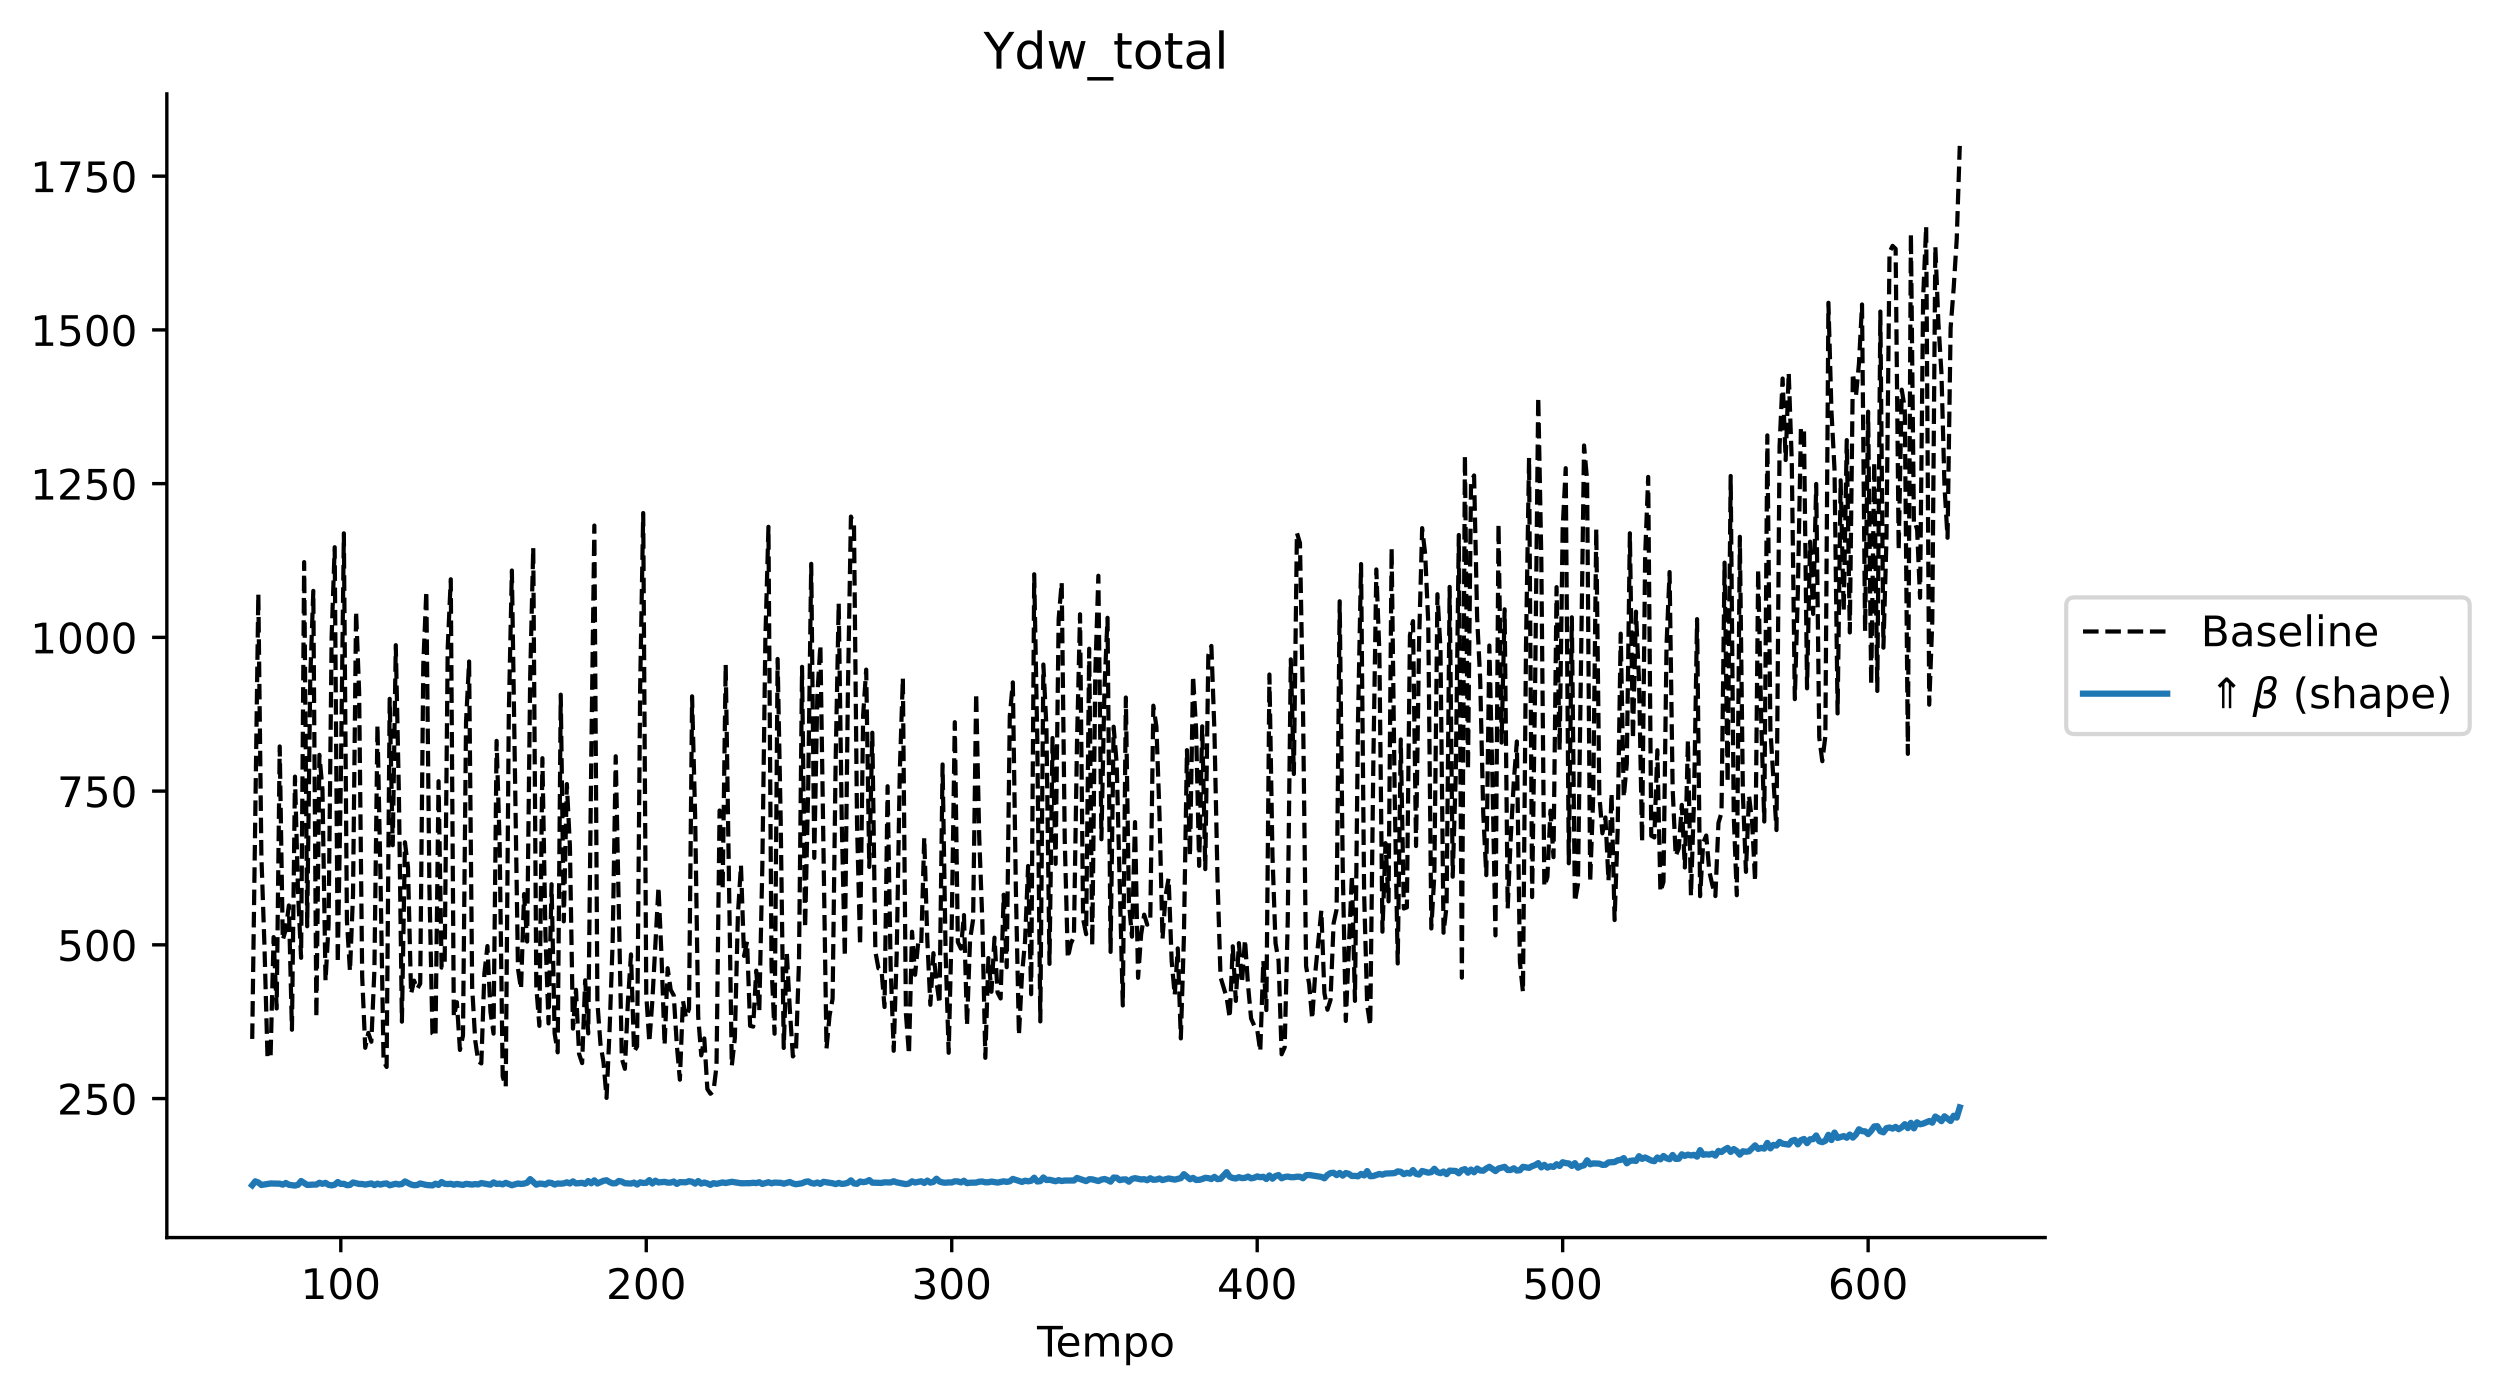 <?xml version="1.0" encoding="utf-8" standalone="no"?>
<!DOCTYPE svg PUBLIC "-//W3C//DTD SVG 1.1//EN"
  "http://www.w3.org/Graphics/SVG/1.1/DTD/svg11.dtd">
<!-- Created with matplotlib (https://matplotlib.org/) -->
<svg height="331.674pt" version="1.1" viewBox="0 0 594.15 331.674" width="594.15pt" xmlns="http://www.w3.org/2000/svg" xmlns:xlink="http://www.w3.org/1999/xlink">
 <defs>
  <style type="text/css">
*{stroke-linecap:butt;stroke-linejoin:round;}
  </style>
 </defs>
 <g id="figure_1">
  <g id="patch_1">
   <path d="M 0 331.674 
L 594.15 331.674 
L 594.15 0 
L 0 0 
z
" style="fill:#ffffff;"/>
  </g>
  <g id="axes_1">
   <g id="patch_2">
    <path d="M 39.65 294.118 
L 486.05 294.118 
L 486.05 22.318 
L 39.65 22.318 
z
" style="fill:#ffffff;"/>
   </g>
   <g id="line2d_1">
    <path clip-path="url(#pfbe0b5748f)" d="M 59.941 281.682 
L 60.667 280.763 
L 61.393 281.039 
L 62.119 281.614 
L 64.297 281.27 
L 66.475 281.311 
L 67.201 281.538 
L 67.927 281.156 
L 68.653 281.568 
L 70.105 281.764 
L 70.83 281.569 
L 71.556 280.688 
L 73.008 281.608 
L 74.46 281.532 
L 75.186 281.53 
L 75.912 281.098 
L 76.638 281.346 
L 77.364 281.128 
L 78.09 281.584 
L 78.816 281.717 
L 79.542 281.558 
L 80.268 280.927 
L 80.994 281.379 
L 81.72 281.339 
L 82.446 281.67 
L 83.172 281.607 
L 83.898 281.027 
L 85.35 281.38 
L 86.076 281.381 
L 86.802 281.533 
L 88.254 281.257 
L 88.98 281.647 
L 89.706 281.304 
L 90.432 281.526 
L 91.158 281.33 
L 91.884 281.254 
L 92.61 281.686 
L 94.062 281.33 
L 94.788 281.505 
L 95.514 281.391 
L 96.239 280.787 
L 97.691 281.512 
L 98.417 281.675 
L 99.143 281.624 
L 99.869 281.262 
L 101.321 281.615 
L 102.773 281.723 
L 103.499 281.326 
L 104.225 281.594 
L 104.951 280.925 
L 105.677 281.343 
L 106.403 281.411 
L 107.129 281.328 
L 107.855 281.561 
L 108.581 281.37 
L 110.033 281.608 
L 110.759 281.352 
L 112.211 281.525 
L 112.937 281.411 
L 113.663 281.481 
L 114.389 281.168 
L 116.567 281.554 
L 117.293 281.012 
L 118.019 281.376 
L 118.745 281.295 
L 119.471 281.472 
L 120.197 281.117 
L 121.649 281.676 
L 123.1 281.268 
L 123.826 281.378 
L 124.552 281.296 
L 125.278 281.076 
L 126.004 280.239 
L 127.456 281.548 
L 128.182 281.294 
L 128.908 281.331 
L 129.634 281.503 
L 130.36 281.053 
L 131.086 281.146 
L 131.812 281.517 
L 132.538 281.258 
L 133.264 281.315 
L 133.99 281.236 
L 134.716 280.993 
L 135.442 281.261 
L 136.168 280.769 
L 136.894 281.251 
L 138.346 281.113 
L 139.072 281.351 
L 139.798 280.69 
L 140.524 281.214 
L 141.25 280.528 
L 141.976 281.262 
L 143.428 280.628 
L 144.154 280.502 
L 144.88 280.942 
L 145.606 281.243 
L 146.332 281.202 
L 147.058 280.675 
L 147.783 280.823 
L 148.509 281.206 
L 149.961 281.285 
L 150.687 281.063 
L 151.413 281.515 
L 152.139 280.995 
L 152.865 281.134 
L 153.591 281.11 
L 154.317 280.476 
L 155.043 281.267 
L 155.769 280.612 
L 156.495 281.02 
L 157.947 280.878 
L 158.673 281.07 
L 159.399 281.054 
L 160.125 280.806 
L 160.851 281.363 
L 161.577 280.951 
L 163.029 280.987 
L 163.755 280.718 
L 164.481 280.866 
L 165.207 281.288 
L 165.933 280.692 
L 166.659 281.287 
L 167.385 281.042 
L 168.111 281.258 
L 168.837 281.592 
L 169.563 281.183 
L 170.289 281.353 
L 171.741 281.018 
L 172.467 281.154 
L 173.918 280.867 
L 176.096 281.212 
L 178.274 281.185 
L 179 281.1 
L 179.726 281.169 
L 180.452 280.97 
L 181.178 281.372 
L 182.63 280.969 
L 183.356 281.225 
L 184.082 281.052 
L 185.534 281.109 
L 186.26 281.312 
L 187.712 280.918 
L 188.438 281.254 
L 189.164 281.444 
L 190.616 281.212 
L 191.342 280.898 
L 192.068 280.764 
L 192.794 281.16 
L 193.52 281.295 
L 194.246 281.041 
L 194.972 281.362 
L 195.698 280.872 
L 197.876 281.209 
L 198.602 281.409 
L 199.327 281.13 
L 200.053 281.37 
L 200.779 281.297 
L 201.505 281.094 
L 202.231 280.532 
L 202.957 281.257 
L 203.683 281.349 
L 204.409 280.793 
L 205.135 280.945 
L 205.861 280.835 
L 206.587 280.462 
L 207.313 281.068 
L 209.491 281.134 
L 210.217 280.989 
L 211.669 281.03 
L 212.395 280.737 
L 213.121 281.009 
L 215.299 281.42 
L 216.025 281.27 
L 216.751 280.761 
L 217.477 281.038 
L 218.929 280.74 
L 219.655 281.142 
L 220.381 280.588 
L 221.107 281.063 
L 221.833 280.884 
L 222.559 280.145 
L 223.285 280.803 
L 224.011 281.019 
L 224.736 281.094 
L 225.462 281.003 
L 226.188 281.031 
L 226.914 280.748 
L 227.64 280.782 
L 228.366 281.016 
L 229.092 280.623 
L 229.818 281.184 
L 230.544 281.078 
L 231.996 281.057 
L 232.722 280.84 
L 233.448 280.798 
L 234.174 280.989 
L 234.9 280.978 
L 235.626 280.81 
L 237.078 281.052 
L 238.53 280.751 
L 239.256 280.883 
L 239.982 280.755 
L 240.708 280.188 
L 242.886 280.897 
L 243.612 280.607 
L 244.338 280.755 
L 245.064 280.619 
L 245.79 279.904 
L 246.516 280.793 
L 247.242 280.704 
L 247.968 279.847 
L 248.694 280.443 
L 249.42 280.386 
L 250.871 280.73 
L 251.597 280.478 
L 252.323 280.681 
L 253.049 280.566 
L 255.227 280.561 
L 255.953 279.957 
L 258.131 280.699 
L 258.857 280.255 
L 259.583 280.283 
L 261.035 280.682 
L 261.761 280.351 
L 262.487 280.198 
L 263.213 280.441 
L 263.939 280.83 
L 264.665 279.862 
L 265.391 279.904 
L 266.117 280.469 
L 266.843 280.317 
L 267.569 280.29 
L 268.295 280.84 
L 269.021 280.179 
L 269.747 280.004 
L 271.199 280.309 
L 271.925 280.242 
L 272.651 280.483 
L 273.377 280.028 
L 274.103 280.39 
L 274.829 280.336 
L 275.555 280.094 
L 276.28 280.452 
L 277.732 280.067 
L 279.184 280.351 
L 280.636 279.994 
L 281.362 279.056 
L 282.814 280.255 
L 283.54 279.94 
L 284.266 280.431 
L 284.992 280.394 
L 285.718 280.217 
L 286.444 279.914 
L 287.17 279.994 
L 287.896 280.201 
L 288.622 279.7 
L 289.348 280.234 
L 290.074 280.142 
L 291.526 278.582 
L 292.252 279.67 
L 292.978 279.963 
L 293.704 280.079 
L 294.43 279.775 
L 295.156 279.988 
L 295.882 279.934 
L 296.608 279.633 
L 297.334 280.04 
L 298.06 279.907 
L 298.786 279.588 
L 299.512 279.773 
L 300.238 279.685 
L 300.964 280.191 
L 301.689 279.358 
L 302.415 280.124 
L 303.141 279.492 
L 303.867 279.272 
L 304.593 280.022 
L 305.319 279.714 
L 306.045 279.619 
L 306.771 279.773 
L 307.497 279.775 
L 308.223 279.65 
L 308.949 279.663 
L 309.675 280.016 
L 310.401 279.309 
L 311.127 279.25 
L 314.031 279.699 
L 314.757 280.033 
L 315.483 279.241 
L 316.209 278.789 
L 316.935 278.725 
L 317.661 279.268 
L 318.387 278.756 
L 319.113 279.396 
L 319.839 278.787 
L 320.565 278.977 
L 321.291 279.487 
L 322.017 279.459 
L 322.743 279.565 
L 323.469 279.003 
L 324.195 279.348 
L 324.921 278.333 
L 325.647 279.535 
L 326.373 279.494 
L 327.824 279.002 
L 328.55 279.172 
L 329.276 278.905 
L 330.728 278.847 
L 331.454 278.801 
L 332.18 278.391 
L 332.906 278.492 
L 333.632 279.045 
L 334.358 278.74 
L 335.084 278.925 
L 335.81 278.093 
L 336.536 278.971 
L 337.262 279.143 
L 337.988 278.293 
L 339.44 278.698 
L 340.166 278.564 
L 340.892 277.781 
L 341.618 278.577 
L 342.344 278.813 
L 343.07 278.43 
L 343.796 279.044 
L 344.522 278.211 
L 345.974 278.304 
L 346.7 278.84 
L 347.426 278.075 
L 348.152 277.858 
L 348.878 278.695 
L 349.604 277.963 
L 350.33 278.597 
L 351.056 277.719 
L 351.782 278.177 
L 352.508 278.228 
L 353.233 277.697 
L 353.959 277.308 
L 355.411 278.312 
L 356.137 277.699 
L 357.589 277.316 
L 358.315 278.05 
L 359.041 278.053 
L 359.767 277.663 
L 360.493 278.191 
L 361.219 278.107 
L 361.945 277.31 
L 363.397 277.557 
L 364.123 277.15 
L 364.849 276.898 
L 365.575 276.437 
L 366.301 277.435 
L 367.027 276.841 
L 367.753 277.488 
L 368.479 277.178 
L 369.205 277.323 
L 369.931 276.702 
L 370.657 277.095 
L 371.383 276.225 
L 372.109 276.426 
L 372.835 276.503 
L 373.561 277.09 
L 374.287 276.44 
L 375.013 277.511 
L 375.739 277.139 
L 376.465 276.936 
L 377.191 275.769 
L 377.917 276.702 
L 378.642 276.498 
L 380.094 276.551 
L 380.82 276.843 
L 381.546 276.811 
L 382.272 276.255 
L 383.724 276.174 
L 384.45 275.764 
L 385.176 275.666 
L 385.902 275.242 
L 386.628 276.464 
L 387.354 275.91 
L 388.08 275.795 
L 388.806 275.915 
L 389.532 274.793 
L 390.258 275.415 
L 390.984 275.089 
L 392.436 275.804 
L 393.162 275.964 
L 393.888 275.092 
L 394.614 275.521 
L 395.34 274.741 
L 396.066 275.274 
L 396.792 275.503 
L 397.518 274.499 
L 398.244 275.421 
L 398.97 275.386 
L 399.696 274.34 
L 400.422 274.699 
L 401.148 274.415 
L 401.874 274.607 
L 402.6 274.464 
L 403.326 274.877 
L 404.051 273.351 
L 404.777 274.445 
L 405.503 274.332 
L 406.229 274.408 
L 406.955 274.179 
L 407.681 274.642 
L 408.407 273.535 
L 409.133 273.78 
L 409.859 273.221 
L 410.585 272.823 
L 411.311 273.762 
L 412.037 273.084 
L 412.763 273.566 
L 413.489 274.405 
L 414.215 273.613 
L 414.941 273.725 
L 415.667 273.624 
L 417.119 272.217 
L 417.845 273.055 
L 418.571 272.816 
L 419.297 272.972 
L 420.023 271.63 
L 420.749 272.913 
L 421.475 272.095 
L 422.201 272.247 
L 422.927 271.387 
L 423.653 271.81 
L 425.105 272.028 
L 425.831 271.137 
L 426.557 270.916 
L 427.283 271.965 
L 428.009 270.97 
L 428.735 270.694 
L 429.461 271.674 
L 430.186 270.761 
L 430.912 270.729 
L 431.638 269.863 
L 432.364 271.221 
L 433.09 271.443 
L 433.816 271.108 
L 434.542 269.712 
L 435.268 270.933 
L 435.994 269.173 
L 436.72 270.443 
L 438.172 270.007 
L 438.898 270.39 
L 439.624 269.646 
L 440.35 270.363 
L 441.076 269.627 
L 441.802 268.393 
L 442.528 268.827 
L 443.254 268.877 
L 443.98 269.519 
L 444.706 268.739 
L 445.432 267.71 
L 446.158 267.648 
L 446.884 268.845 
L 447.61 269.108 
L 448.336 268.119 
L 449.062 267.964 
L 449.788 268.22 
L 450.514 267.824 
L 451.24 268.361 
L 451.966 267.907 
L 452.692 267.182 
L 453.418 268.102 
L 454.144 266.865 
L 454.87 268.163 
L 455.595 266.735 
L 456.321 267.189 
L 457.047 267.042 
L 458.499 266.419 
L 459.225 266.809 
L 459.951 265.368 
L 460.677 265.803 
L 461.403 266.451 
L 462.129 265.308 
L 463.581 266.408 
L 464.307 265.173 
L 465.033 265.596 
L 465.759 263.19 
L 465.759 263.19 
" style="fill:none;stroke:#1f77b4;stroke-linecap:square;stroke-width:1.5;"/>
   </g>
   <g id="line2d_2">
    <path clip-path="url(#pfbe0b5748f)" d="M 59.941 246.914 
L 61.393 141.126 
L 62.119 203.443 
L 62.845 224.655 
L 63.571 251.141 
L 64.297 251.46 
L 65.023 222.716 
L 65.749 239.665 
L 66.475 177.405 
L 67.201 223.409 
L 67.927 220.902 
L 68.653 215.195 
L 69.379 244.727 
L 70.105 184.572 
L 70.83 212.078 
L 71.556 227.633 
L 72.282 133.596 
L 73.008 220.131 
L 73.734 161.242 
L 74.46 140.436 
L 75.186 241.837 
L 75.912 179.404 
L 76.638 187.652 
L 77.364 233.143 
L 78.09 219.771 
L 78.816 151.346 
L 79.542 130.058 
L 80.268 228.911 
L 80.994 185.687 
L 81.72 126.753 
L 82.446 218.763 
L 83.172 230.83 
L 83.898 212.668 
L 84.624 145.316 
L 85.35 164.343 
L 86.076 232.101 
L 86.802 249.01 
L 87.528 245.496 
L 88.254 247.575 
L 88.98 230.523 
L 89.706 172.264 
L 90.432 208.96 
L 91.158 252.215 
L 91.884 253.57 
L 92.61 166.091 
L 93.336 200.868 
L 94.062 153.337 
L 94.788 187.896 
L 95.514 242.808 
L 96.239 200.178 
L 96.965 206.166 
L 97.691 236.211 
L 98.417 233.064 
L 99.143 235.074 
L 99.869 233.759 
L 100.595 158.072 
L 101.321 140.462 
L 102.047 210.51 
L 102.773 245.633 
L 103.499 246.323 
L 104.225 185.671 
L 104.951 229.958 
L 105.677 229.432 
L 106.403 153.945 
L 107.129 137.675 
L 107.855 241.637 
L 108.581 238.192 
L 109.307 249.527 
L 110.033 246.114 
L 110.759 171.549 
L 111.485 157.209 
L 112.211 234.607 
L 112.937 247.236 
L 113.663 252.25 
L 114.389 252.73 
L 115.115 231.396 
L 115.841 224.839 
L 116.567 240.496 
L 117.293 245.644 
L 118.019 176.081 
L 118.745 200.64 
L 119.471 255.853 
L 120.197 258.249 
L 120.923 169.563 
L 121.649 135.594 
L 123.1 230.232 
L 123.826 235.051 
L 124.552 212.491 
L 125.278 223.764 
L 126.004 160.76 
L 126.73 130.121 
L 127.456 234.48 
L 128.182 243.799 
L 128.908 180.196 
L 129.634 222.374 
L 130.36 243.224 
L 131.086 210.147 
L 131.812 245.572 
L 132.538 250.097 
L 133.264 165.095 
L 133.99 218.962 
L 134.716 186.341 
L 135.442 201.093 
L 136.168 244.454 
L 136.894 235.254 
L 137.62 250.444 
L 138.346 252.647 
L 139.072 232.988 
L 139.798 245.609 
L 140.524 179.763 
L 141.25 124.909 
L 141.976 238.158 
L 142.702 248.099 
L 143.428 252.454 
L 144.154 260.923 
L 144.88 244.632 
L 145.606 223.796 
L 146.332 179.74 
L 147.783 251.594 
L 148.509 254.015 
L 149.235 237.978 
L 149.961 226.824 
L 150.687 249.933 
L 151.413 248.691 
L 152.139 163.36 
L 152.865 121.934 
L 153.591 236.376 
L 154.317 247.729 
L 155.043 237.748 
L 156.495 210.781 
L 157.221 227.43 
L 157.947 248.396 
L 158.673 230.105 
L 159.399 235.232 
L 160.125 236.569 
L 160.851 248.328 
L 161.577 256.596 
L 162.303 237.824 
L 163.029 241.868 
L 163.755 239.739 
L 164.481 165.496 
L 165.207 193.919 
L 165.933 241.596 
L 166.659 250.818 
L 167.385 246.806 
L 168.111 258.825 
L 168.837 259.937 
L 169.563 259.364 
L 170.289 253.343 
L 171.015 192.636 
L 171.741 211.399 
L 172.467 157.955 
L 173.918 253.301 
L 174.644 246.746 
L 175.37 217.396 
L 176.096 205.645 
L 176.822 227.174 
L 177.548 223.796 
L 178.274 243.806 
L 179 243.983 
L 179.726 230.688 
L 180.452 240.317 
L 181.178 205.675 
L 181.904 151.519 
L 182.63 125.209 
L 183.356 229.509 
L 184.082 245.666 
L 184.808 156.613 
L 185.534 194.645 
L 186.26 249.046 
L 186.986 226.365 
L 187.712 239.96 
L 188.438 251.064 
L 189.164 250.008 
L 189.89 228.444 
L 190.616 158.487 
L 191.342 220.57 
L 192.068 187.507 
L 192.794 134.007 
L 193.52 203.871 
L 194.246 165.274 
L 194.972 153.302 
L 196.424 249.208 
L 197.15 241.39 
L 197.876 237.388 
L 198.602 180.672 
L 199.327 143.374 
L 200.053 195.421 
L 200.779 227.4 
L 201.505 164.547 
L 202.231 122.778 
L 202.957 124.624 
L 203.683 195.841 
L 204.409 224.703 
L 205.135 169.94 
L 205.861 159.146 
L 206.587 206.031 
L 207.313 174.141 
L 208.039 226.139 
L 208.765 230.127 
L 209.491 230.462 
L 210.217 239.32 
L 210.943 186.861 
L 211.669 229.682 
L 212.395 249.723 
L 213.121 226.339 
L 213.847 183.316 
L 214.573 161.128 
L 215.299 240.855 
L 216.025 250.593 
L 216.751 221.444 
L 217.477 231.659 
L 218.203 224.208 
L 218.929 224.773 
L 219.655 199.046 
L 220.381 223.285 
L 221.107 238.796 
L 221.833 226.533 
L 222.559 233.223 
L 223.285 238.521 
L 224.011 181.681 
L 224.736 226.649 
L 225.462 250.2 
L 226.188 219.79 
L 226.914 171.643 
L 227.64 223.882 
L 228.366 225.436 
L 229.092 217.484 
L 229.818 243.652 
L 230.544 223.323 
L 231.27 218.513 
L 231.996 164.697 
L 232.722 199.009 
L 233.448 218.506 
L 234.174 251.398 
L 234.9 227.69 
L 235.626 235.7 
L 236.352 222.857 
L 237.078 235.884 
L 237.804 237.295 
L 238.53 212.649 
L 239.256 229.859 
L 239.982 170.196 
L 240.708 162.185 
L 241.434 211.564 
L 242.16 246.055 
L 242.886 231.655 
L 243.612 223.684 
L 244.338 205.812 
L 245.064 236.275 
L 245.79 136.483 
L 246.516 175.551 
L 247.242 242.748 
L 247.968 157.934 
L 248.694 172.742 
L 249.42 229.07 
L 250.145 175.406 
L 250.871 205.298 
L 251.597 147.138 
L 252.323 138.4 
L 253.049 199.723 
L 253.775 227.71 
L 254.501 224.264 
L 255.227 222.613 
L 255.953 176.721 
L 256.679 145.99 
L 257.405 218.357 
L 258.131 222.012 
L 258.857 154.175 
L 259.583 224.749 
L 260.309 159.882 
L 261.035 136.838 
L 261.761 199.451 
L 262.487 163.696 
L 263.213 146.834 
L 263.939 226.222 
L 264.665 172.717 
L 265.391 181.458 
L 266.843 238.951 
L 267.569 165.775 
L 268.295 214.388 
L 269.021 222.607 
L 269.747 195.384 
L 270.473 232.39 
L 271.199 222.12 
L 271.925 217.378 
L 272.651 219.758 
L 273.377 218.401 
L 274.103 167.718 
L 274.829 172.678 
L 275.555 193.198 
L 276.28 223.16 
L 277.006 212.923 
L 277.732 208.742 
L 278.458 228.421 
L 279.184 236.516 
L 279.91 225.396 
L 280.636 246.784 
L 281.362 222.856 
L 282.088 178.282 
L 282.814 203.453 
L 283.54 160.626 
L 284.266 173.39 
L 284.992 205.784 
L 285.718 172.626 
L 286.444 206.554 
L 287.17 155.758 
L 287.896 153.518 
L 288.622 173.784 
L 289.348 208.691 
L 290.074 232.268 
L 291.526 237.057 
L 292.252 241.899 
L 292.978 224.899 
L 293.704 237.872 
L 294.43 224.147 
L 295.156 233.626 
L 295.882 223.317 
L 296.608 234.178 
L 297.334 242.06 
L 298.06 243.699 
L 298.786 244.677 
L 299.512 249.87 
L 300.238 228.334 
L 300.964 240.052 
L 301.689 160.304 
L 302.415 203.323 
L 303.141 224.156 
L 303.867 228.396 
L 304.593 250.55 
L 305.319 248.88 
L 306.045 218.789 
L 306.771 156.71 
L 307.497 183.937 
L 308.223 126.642 
L 308.949 129.065 
L 309.675 168.46 
L 310.401 229.633 
L 311.127 233.855 
L 311.853 242.193 
L 312.579 231.314 
L 314.031 216.418 
L 314.757 235.986 
L 315.483 239.964 
L 316.209 237.659 
L 316.935 219.485 
L 317.661 216.12 
L 318.387 142.903 
L 319.113 206.221 
L 319.839 242.631 
L 321.291 207.987 
L 322.017 237.863 
L 322.743 171.228 
L 323.469 134.056 
L 324.195 212.271 
L 324.921 238.844 
L 325.647 243.733 
L 326.373 182.206 
L 327.098 135.337 
L 327.824 155.177 
L 328.55 221.42 
L 329.276 200.39 
L 330.002 214.216 
L 330.728 130.211 
L 331.454 188.441 
L 332.18 228.975 
L 332.906 175.748 
L 333.632 215.912 
L 334.358 215.647 
L 335.084 150.967 
L 335.81 147.621 
L 336.536 201.066 
L 337.262 152.286 
L 337.988 125.52 
L 338.714 131.731 
L 339.44 147.95 
L 340.166 220.658 
L 340.892 207.76 
L 341.618 141.226 
L 342.344 154.169 
L 343.07 221.666 
L 343.796 215.317 
L 344.522 139.488 
L 345.248 208.357 
L 345.974 184.145 
L 346.7 127.147 
L 347.426 232.342 
L 348.152 108.201 
L 348.878 182.953 
L 349.604 114.551 
L 350.33 113.005 
L 351.056 146.849 
L 351.782 161.477 
L 352.508 193.307 
L 353.233 207.977 
L 353.959 153.419 
L 354.685 184.741 
L 355.411 222.296 
L 356.137 124.496 
L 356.863 176.478 
L 357.589 144.814 
L 358.315 215.923 
L 359.041 199.137 
L 359.767 185.793 
L 360.493 176.225 
L 361.219 228.684 
L 361.945 235.794 
L 362.671 153.139 
L 363.397 108.806 
L 364.123 213.202 
L 364.849 161.82 
L 365.575 94.33 
L 366.301 132.24 
L 367.027 210.692 
L 367.753 208.423 
L 368.479 192.661 
L 369.205 203.706 
L 369.931 139.545 
L 370.657 178.225 
L 371.383 125.566 
L 372.109 111.27 
L 372.835 205.159 
L 373.561 146.717 
L 374.287 214.346 
L 375.013 210.152 
L 376.465 105.883 
L 377.191 114.19 
L 377.917 209.571 
L 378.642 189.405 
L 379.368 125.645 
L 380.094 188.863 
L 380.82 198.045 
L 381.546 194.282 
L 382.272 209.343 
L 382.998 188.481 
L 383.724 218.653 
L 384.45 197.354 
L 385.176 150.594 
L 385.902 189.505 
L 386.628 181.469 
L 387.354 126.739 
L 388.08 175.63 
L 388.806 145.367 
L 389.532 161.912 
L 390.258 200.136 
L 390.984 131.99 
L 391.71 113.345 
L 392.436 198.612 
L 393.162 199.021 
L 393.888 178.304 
L 394.614 211.975 
L 395.34 209.571 
L 396.066 153.366 
L 396.792 135.957 
L 397.518 187.404 
L 398.244 203.436 
L 398.97 201.635 
L 399.696 191.292 
L 400.422 206.164 
L 401.148 175.941 
L 401.874 212.875 
L 402.6 190.134 
L 403.326 147.144 
L 404.051 212.979 
L 404.777 200.313 
L 405.503 198.576 
L 406.229 207.085 
L 406.955 210.319 
L 407.681 212.949 
L 408.407 195.589 
L 409.133 193.116 
L 409.859 133.729 
L 410.585 185.985 
L 411.311 113.129 
L 412.037 193.738 
L 412.763 212.754 
L 413.489 127.581 
L 414.215 188.795 
L 414.941 207.197 
L 415.667 189.062 
L 416.393 195.203 
L 417.119 209.441 
L 417.845 135.309 
L 418.571 171.199 
L 419.297 195.24 
L 420.023 103.476 
L 420.749 173.311 
L 422.201 197.271 
L 422.927 106.146 
L 423.653 89.965 
L 424.379 109.321 
L 425.105 88.573 
L 425.831 109.627 
L 426.557 166.151 
L 427.283 140.412 
L 428.009 101.579 
L 428.735 102.459 
L 429.461 163.589 
L 430.186 128.74 
L 430.912 145.895 
L 431.638 115.018 
L 432.364 175.307 
L 433.09 180.902 
L 433.816 174.943 
L 434.542 71.966 
L 435.268 97.811 
L 435.994 111.683 
L 436.72 169.547 
L 437.446 114.153 
L 438.172 145.309 
L 438.898 104.594 
L 439.624 150.307 
L 440.35 88.691 
L 441.076 94.275 
L 441.802 86.348 
L 442.528 72.36 
L 443.254 149.975 
L 443.98 97.842 
L 444.706 162.787 
L 445.432 109.768 
L 446.158 164.202 
L 446.884 74.048 
L 447.61 153.916 
L 448.336 128.162 
L 449.062 59.945 
L 449.788 58.437 
L 450.514 59.14 
L 451.24 130.76 
L 451.966 92.616 
L 452.692 97.088 
L 453.418 179.158 
L 454.144 55.509 
L 454.87 125.48 
L 455.595 125.254 
L 456.321 142.076 
L 457.047 70.854 
L 457.773 53.788 
L 458.499 167.467 
L 459.225 147.734 
L 459.951 58.562 
L 460.677 76.729 
L 461.403 88.654 
L 462.129 115.632 
L 462.855 127.8 
L 463.581 77.944 
L 464.307 68.498 
L 465.033 56.903 
L 465.759 34.673 
L 465.759 34.673 
" style="fill:none;stroke:#000000;stroke-dasharray:3.7,1.6;stroke-dashoffset:0;"/>
   </g>
   <g id="matplotlib.axis_1">
    <g id="xtick_1">
     <g id="line2d_3">
      <defs>
       <path d="M 0 0 
L 0 3.5 
" id="me99ae9bea3" style="stroke:#000000;stroke-width:0.8;"/>
      </defs>
      <g>
       <use style="stroke:#000000;stroke-width:0.8;" x="80.994" xlink:href="#me99ae9bea3" y="294.118"/>
      </g>
     </g>
     <g id="text_1">
      <!-- 100 -->
      <defs>
       <path d="M 12.406 8.297 
L 28.516 8.297 
L 28.516 63.922 
L 10.984 60.406 
L 10.984 69.391 
L 28.422 72.906 
L 38.281 72.906 
L 38.281 8.297 
L 54.391 8.297 
L 54.391 0 
L 12.406 0 
z
" id="DejaVuSans-49"/>
       <path d="M 31.781 66.406 
Q 24.172 66.406 20.328 58.906 
Q 16.5 51.422 16.5 36.375 
Q 16.5 21.391 20.328 13.891 
Q 24.172 6.391 31.781 6.391 
Q 39.453 6.391 43.281 13.891 
Q 47.125 21.391 47.125 36.375 
Q 47.125 51.422 43.281 58.906 
Q 39.453 66.406 31.781 66.406 
z
M 31.781 74.219 
Q 44.047 74.219 50.516 64.516 
Q 56.984 54.828 56.984 36.375 
Q 56.984 17.969 50.516 8.266 
Q 44.047 -1.422 31.781 -1.422 
Q 19.531 -1.422 13.062 8.266 
Q 6.594 17.969 6.594 36.375 
Q 6.594 54.828 13.062 64.516 
Q 19.531 74.219 31.781 74.219 
z
" id="DejaVuSans-48"/>
      </defs>
      <g transform="translate(71.45 308.717)scale(0.1 -0.1)">
       <use xlink:href="#DejaVuSans-49"/>
       <use x="63.623" xlink:href="#DejaVuSans-48"/>
       <use x="127.246" xlink:href="#DejaVuSans-48"/>
      </g>
     </g>
    </g>
    <g id="xtick_2">
     <g id="line2d_4">
      <g>
       <use style="stroke:#000000;stroke-width:0.8;" x="153.591" xlink:href="#me99ae9bea3" y="294.118"/>
      </g>
     </g>
     <g id="text_2">
      <!-- 200 -->
      <defs>
       <path d="M 19.188 8.297 
L 53.609 8.297 
L 53.609 0 
L 7.328 0 
L 7.328 8.297 
Q 12.938 14.109 22.625 23.891 
Q 32.328 33.688 34.812 36.531 
Q 39.547 41.844 41.422 45.531 
Q 43.312 49.219 43.312 52.781 
Q 43.312 58.594 39.234 62.25 
Q 35.156 65.922 28.609 65.922 
Q 23.969 65.922 18.812 64.312 
Q 13.672 62.703 7.812 59.422 
L 7.812 69.391 
Q 13.766 71.781 18.938 73 
Q 24.125 74.219 28.422 74.219 
Q 39.75 74.219 46.484 68.547 
Q 53.219 62.891 53.219 53.422 
Q 53.219 48.922 51.531 44.891 
Q 49.859 40.875 45.406 35.406 
Q 44.188 33.984 37.641 27.219 
Q 31.109 20.453 19.188 8.297 
z
" id="DejaVuSans-50"/>
      </defs>
      <g transform="translate(144.048 308.717)scale(0.1 -0.1)">
       <use xlink:href="#DejaVuSans-50"/>
       <use x="63.623" xlink:href="#DejaVuSans-48"/>
       <use x="127.246" xlink:href="#DejaVuSans-48"/>
      </g>
     </g>
    </g>
    <g id="xtick_3">
     <g id="line2d_5">
      <g>
       <use style="stroke:#000000;stroke-width:0.8;" x="226.188" xlink:href="#me99ae9bea3" y="294.118"/>
      </g>
     </g>
     <g id="text_3">
      <!-- 300 -->
      <defs>
       <path d="M 40.578 39.312 
Q 47.656 37.797 51.625 33 
Q 55.609 28.219 55.609 21.188 
Q 55.609 10.406 48.188 4.484 
Q 40.766 -1.422 27.094 -1.422 
Q 22.516 -1.422 17.656 -0.516 
Q 12.797 0.391 7.625 2.203 
L 7.625 11.719 
Q 11.719 9.328 16.594 8.109 
Q 21.484 6.891 26.812 6.891 
Q 36.078 6.891 40.938 10.547 
Q 45.797 14.203 45.797 21.188 
Q 45.797 27.641 41.281 31.266 
Q 36.766 34.906 28.719 34.906 
L 20.219 34.906 
L 20.219 43.016 
L 29.109 43.016 
Q 36.375 43.016 40.234 45.922 
Q 44.094 48.828 44.094 54.297 
Q 44.094 59.906 40.109 62.906 
Q 36.141 65.922 28.719 65.922 
Q 24.656 65.922 20.016 65.031 
Q 15.375 64.156 9.812 62.312 
L 9.812 71.094 
Q 15.438 72.656 20.344 73.438 
Q 25.25 74.219 29.594 74.219 
Q 40.828 74.219 47.359 69.109 
Q 53.906 64.016 53.906 55.328 
Q 53.906 49.266 50.438 45.094 
Q 46.969 40.922 40.578 39.312 
z
" id="DejaVuSans-51"/>
      </defs>
      <g transform="translate(216.645 308.717)scale(0.1 -0.1)">
       <use xlink:href="#DejaVuSans-51"/>
       <use x="63.623" xlink:href="#DejaVuSans-48"/>
       <use x="127.246" xlink:href="#DejaVuSans-48"/>
      </g>
     </g>
    </g>
    <g id="xtick_4">
     <g id="line2d_6">
      <g>
       <use style="stroke:#000000;stroke-width:0.8;" x="298.786" xlink:href="#me99ae9bea3" y="294.118"/>
      </g>
     </g>
     <g id="text_4">
      <!-- 400 -->
      <defs>
       <path d="M 37.797 64.312 
L 12.891 25.391 
L 37.797 25.391 
z
M 35.203 72.906 
L 47.609 72.906 
L 47.609 25.391 
L 58.016 25.391 
L 58.016 17.188 
L 47.609 17.188 
L 47.609 0 
L 37.797 0 
L 37.797 17.188 
L 4.891 17.188 
L 4.891 26.703 
z
" id="DejaVuSans-52"/>
      </defs>
      <g transform="translate(289.242 308.717)scale(0.1 -0.1)">
       <use xlink:href="#DejaVuSans-52"/>
       <use x="63.623" xlink:href="#DejaVuSans-48"/>
       <use x="127.246" xlink:href="#DejaVuSans-48"/>
      </g>
     </g>
    </g>
    <g id="xtick_5">
     <g id="line2d_7">
      <g>
       <use style="stroke:#000000;stroke-width:0.8;" x="371.383" xlink:href="#me99ae9bea3" y="294.118"/>
      </g>
     </g>
     <g id="text_5">
      <!-- 500 -->
      <defs>
       <path d="M 10.797 72.906 
L 49.516 72.906 
L 49.516 64.594 
L 19.828 64.594 
L 19.828 46.734 
Q 21.969 47.469 24.109 47.828 
Q 26.266 48.188 28.422 48.188 
Q 40.625 48.188 47.75 41.5 
Q 54.891 34.812 54.891 23.391 
Q 54.891 11.625 47.562 5.094 
Q 40.234 -1.422 26.906 -1.422 
Q 22.312 -1.422 17.547 -0.641 
Q 12.797 0.141 7.719 1.703 
L 7.719 11.625 
Q 12.109 9.234 16.797 8.062 
Q 21.484 6.891 26.703 6.891 
Q 35.156 6.891 40.078 11.328 
Q 45.016 15.766 45.016 23.391 
Q 45.016 31 40.078 35.438 
Q 35.156 39.891 26.703 39.891 
Q 22.75 39.891 18.812 39.016 
Q 14.891 38.141 10.797 36.281 
z
" id="DejaVuSans-53"/>
      </defs>
      <g transform="translate(361.839 308.717)scale(0.1 -0.1)">
       <use xlink:href="#DejaVuSans-53"/>
       <use x="63.623" xlink:href="#DejaVuSans-48"/>
       <use x="127.246" xlink:href="#DejaVuSans-48"/>
      </g>
     </g>
    </g>
    <g id="xtick_6">
     <g id="line2d_8">
      <g>
       <use style="stroke:#000000;stroke-width:0.8;" x="443.98" xlink:href="#me99ae9bea3" y="294.118"/>
      </g>
     </g>
     <g id="text_6">
      <!-- 600 -->
      <defs>
       <path d="M 33.016 40.375 
Q 26.375 40.375 22.484 35.828 
Q 18.609 31.297 18.609 23.391 
Q 18.609 15.531 22.484 10.953 
Q 26.375 6.391 33.016 6.391 
Q 39.656 6.391 43.531 10.953 
Q 47.406 15.531 47.406 23.391 
Q 47.406 31.297 43.531 35.828 
Q 39.656 40.375 33.016 40.375 
z
M 52.594 71.297 
L 52.594 62.312 
Q 48.875 64.062 45.094 64.984 
Q 41.312 65.922 37.594 65.922 
Q 27.828 65.922 22.672 59.328 
Q 17.531 52.734 16.797 39.406 
Q 19.672 43.656 24.016 45.922 
Q 28.375 48.188 33.594 48.188 
Q 44.578 48.188 50.953 41.516 
Q 57.328 34.859 57.328 23.391 
Q 57.328 12.156 50.688 5.359 
Q 44.047 -1.422 33.016 -1.422 
Q 20.359 -1.422 13.672 8.266 
Q 6.984 17.969 6.984 36.375 
Q 6.984 53.656 15.188 63.938 
Q 23.391 74.219 37.203 74.219 
Q 40.922 74.219 44.703 73.484 
Q 48.484 72.75 52.594 71.297 
z
" id="DejaVuSans-54"/>
      </defs>
      <g transform="translate(434.436 308.717)scale(0.1 -0.1)">
       <use xlink:href="#DejaVuSans-54"/>
       <use x="63.623" xlink:href="#DejaVuSans-48"/>
       <use x="127.246" xlink:href="#DejaVuSans-48"/>
      </g>
     </g>
    </g>
    <g id="text_7">
     <!-- Tempo -->
     <defs>
      <path d="M -0.297 72.906 
L 61.375 72.906 
L 61.375 64.594 
L 35.5 64.594 
L 35.5 0 
L 25.594 0 
L 25.594 64.594 
L -0.297 64.594 
z
" id="DejaVuSans-84"/>
      <path d="M 56.203 29.594 
L 56.203 25.203 
L 14.891 25.203 
Q 15.484 15.922 20.484 11.062 
Q 25.484 6.203 34.422 6.203 
Q 39.594 6.203 44.453 7.469 
Q 49.312 8.734 54.109 11.281 
L 54.109 2.781 
Q 49.266 0.734 44.188 -0.344 
Q 39.109 -1.422 33.891 -1.422 
Q 20.797 -1.422 13.156 6.188 
Q 5.516 13.812 5.516 26.812 
Q 5.516 40.234 12.766 48.109 
Q 20.016 56 32.328 56 
Q 43.359 56 49.781 48.891 
Q 56.203 41.797 56.203 29.594 
z
M 47.219 32.234 
Q 47.125 39.594 43.094 43.984 
Q 39.062 48.391 32.422 48.391 
Q 24.906 48.391 20.391 44.141 
Q 15.875 39.891 15.188 32.172 
z
" id="DejaVuSans-101"/>
      <path d="M 52 44.188 
Q 55.375 50.25 60.062 53.125 
Q 64.75 56 71.094 56 
Q 79.641 56 84.281 50.016 
Q 88.922 44.047 88.922 33.016 
L 88.922 0 
L 79.891 0 
L 79.891 32.719 
Q 79.891 40.578 77.094 44.375 
Q 74.312 48.188 68.609 48.188 
Q 61.625 48.188 57.562 43.547 
Q 53.516 38.922 53.516 30.906 
L 53.516 0 
L 44.484 0 
L 44.484 32.719 
Q 44.484 40.625 41.703 44.406 
Q 38.922 48.188 33.109 48.188 
Q 26.219 48.188 22.156 43.531 
Q 18.109 38.875 18.109 30.906 
L 18.109 0 
L 9.078 0 
L 9.078 54.688 
L 18.109 54.688 
L 18.109 46.188 
Q 21.188 51.219 25.484 53.609 
Q 29.781 56 35.688 56 
Q 41.656 56 45.828 52.969 
Q 50 49.953 52 44.188 
z
" id="DejaVuSans-109"/>
      <path d="M 18.109 8.203 
L 18.109 -20.797 
L 9.078 -20.797 
L 9.078 54.688 
L 18.109 54.688 
L 18.109 46.391 
Q 20.953 51.266 25.266 53.625 
Q 29.594 56 35.594 56 
Q 45.562 56 51.781 48.094 
Q 58.016 40.188 58.016 27.297 
Q 58.016 14.406 51.781 6.484 
Q 45.562 -1.422 35.594 -1.422 
Q 29.594 -1.422 25.266 0.953 
Q 20.953 3.328 18.109 8.203 
z
M 48.688 27.297 
Q 48.688 37.203 44.609 42.844 
Q 40.531 48.484 33.406 48.484 
Q 26.266 48.484 22.188 42.844 
Q 18.109 37.203 18.109 27.297 
Q 18.109 17.391 22.188 11.75 
Q 26.266 6.109 33.406 6.109 
Q 40.531 6.109 44.609 11.75 
Q 48.688 17.391 48.688 27.297 
z
" id="DejaVuSans-112"/>
      <path d="M 30.609 48.391 
Q 23.391 48.391 19.188 42.75 
Q 14.984 37.109 14.984 27.297 
Q 14.984 17.484 19.156 11.844 
Q 23.344 6.203 30.609 6.203 
Q 37.797 6.203 41.984 11.859 
Q 46.188 17.531 46.188 27.297 
Q 46.188 37.016 41.984 42.703 
Q 37.797 48.391 30.609 48.391 
z
M 30.609 56 
Q 42.328 56 49.016 48.375 
Q 55.719 40.766 55.719 27.297 
Q 55.719 13.875 49.016 6.219 
Q 42.328 -1.422 30.609 -1.422 
Q 18.844 -1.422 12.172 6.219 
Q 5.516 13.875 5.516 27.297 
Q 5.516 40.766 12.172 48.375 
Q 18.844 56 30.609 56 
z
" id="DejaVuSans-111"/>
     </defs>
     <g transform="translate(246.466 322.395)scale(0.1 -0.1)">
      <use xlink:href="#DejaVuSans-84"/>
      <use x="44.084" xlink:href="#DejaVuSans-101"/>
      <use x="105.607" xlink:href="#DejaVuSans-109"/>
      <use x="203.02" xlink:href="#DejaVuSans-112"/>
      <use x="266.496" xlink:href="#DejaVuSans-111"/>
     </g>
    </g>
   </g>
   <g id="matplotlib.axis_2">
    <g id="ytick_1">
     <g id="line2d_9">
      <defs>
       <path d="M 0 0 
L -3.5 0 
" id="m310a160fac" style="stroke:#000000;stroke-width:0.8;"/>
      </defs>
      <g>
       <use style="stroke:#000000;stroke-width:0.8;" x="39.65" xlink:href="#m310a160fac" y="261.088"/>
      </g>
     </g>
     <g id="text_8">
      <!-- 250 -->
      <g transform="translate(13.562 264.887)scale(0.1 -0.1)">
       <use xlink:href="#DejaVuSans-50"/>
       <use x="63.623" xlink:href="#DejaVuSans-53"/>
       <use x="127.246" xlink:href="#DejaVuSans-48"/>
      </g>
     </g>
    </g>
    <g id="ytick_2">
     <g id="line2d_10">
      <g>
       <use style="stroke:#000000;stroke-width:0.8;" x="39.65" xlink:href="#m310a160fac" y="224.552"/>
      </g>
     </g>
     <g id="text_9">
      <!-- 500 -->
      <g transform="translate(13.562 228.351)scale(0.1 -0.1)">
       <use xlink:href="#DejaVuSans-53"/>
       <use x="63.623" xlink:href="#DejaVuSans-48"/>
       <use x="127.246" xlink:href="#DejaVuSans-48"/>
      </g>
     </g>
    </g>
    <g id="ytick_3">
     <g id="line2d_11">
      <g>
       <use style="stroke:#000000;stroke-width:0.8;" x="39.65" xlink:href="#m310a160fac" y="188.016"/>
      </g>
     </g>
     <g id="text_10">
      <!-- 750 -->
      <defs>
       <path d="M 8.203 72.906 
L 55.078 72.906 
L 55.078 68.703 
L 28.609 0 
L 18.312 0 
L 43.219 64.594 
L 8.203 64.594 
z
" id="DejaVuSans-55"/>
      </defs>
      <g transform="translate(13.562 191.815)scale(0.1 -0.1)">
       <use xlink:href="#DejaVuSans-55"/>
       <use x="63.623" xlink:href="#DejaVuSans-53"/>
       <use x="127.246" xlink:href="#DejaVuSans-48"/>
      </g>
     </g>
    </g>
    <g id="ytick_4">
     <g id="line2d_12">
      <g>
       <use style="stroke:#000000;stroke-width:0.8;" x="39.65" xlink:href="#m310a160fac" y="151.479"/>
      </g>
     </g>
     <g id="text_11">
      <!-- 1000 -->
      <g transform="translate(7.2 155.279)scale(0.1 -0.1)">
       <use xlink:href="#DejaVuSans-49"/>
       <use x="63.623" xlink:href="#DejaVuSans-48"/>
       <use x="127.246" xlink:href="#DejaVuSans-48"/>
       <use x="190.869" xlink:href="#DejaVuSans-48"/>
      </g>
     </g>
    </g>
    <g id="ytick_5">
     <g id="line2d_13">
      <g>
       <use style="stroke:#000000;stroke-width:0.8;" x="39.65" xlink:href="#m310a160fac" y="114.943"/>
      </g>
     </g>
     <g id="text_12">
      <!-- 1250 -->
      <g transform="translate(7.2 118.743)scale(0.1 -0.1)">
       <use xlink:href="#DejaVuSans-49"/>
       <use x="63.623" xlink:href="#DejaVuSans-50"/>
       <use x="127.246" xlink:href="#DejaVuSans-53"/>
       <use x="190.869" xlink:href="#DejaVuSans-48"/>
      </g>
     </g>
    </g>
    <g id="ytick_6">
     <g id="line2d_14">
      <g>
       <use style="stroke:#000000;stroke-width:0.8;" x="39.65" xlink:href="#m310a160fac" y="78.407"/>
      </g>
     </g>
     <g id="text_13">
      <!-- 1500 -->
      <g transform="translate(7.2 82.206)scale(0.1 -0.1)">
       <use xlink:href="#DejaVuSans-49"/>
       <use x="63.623" xlink:href="#DejaVuSans-53"/>
       <use x="127.246" xlink:href="#DejaVuSans-48"/>
       <use x="190.869" xlink:href="#DejaVuSans-48"/>
      </g>
     </g>
    </g>
    <g id="ytick_7">
     <g id="line2d_15">
      <g>
       <use style="stroke:#000000;stroke-width:0.8;" x="39.65" xlink:href="#m310a160fac" y="41.871"/>
      </g>
     </g>
     <g id="text_14">
      <!-- 1750 -->
      <g transform="translate(7.2 45.67)scale(0.1 -0.1)">
       <use xlink:href="#DejaVuSans-49"/>
       <use x="63.623" xlink:href="#DejaVuSans-55"/>
       <use x="127.246" xlink:href="#DejaVuSans-53"/>
       <use x="190.869" xlink:href="#DejaVuSans-48"/>
      </g>
     </g>
    </g>
   </g>
   <g id="patch_3">
    <path d="M 39.65 294.118 
L 39.65 22.318 
" style="fill:none;stroke:#000000;stroke-linecap:square;stroke-linejoin:miter;stroke-width:0.8;"/>
   </g>
   <g id="patch_4">
    <path d="M 39.65 294.118 
L 486.05 294.118 
" style="fill:none;stroke:#000000;stroke-linecap:square;stroke-linejoin:miter;stroke-width:0.8;"/>
   </g>
   <g id="text_15">
    <!-- Ydw_total -->
    <defs>
     <path d="M -0.203 72.906 
L 10.406 72.906 
L 30.609 42.922 
L 50.688 72.906 
L 61.281 72.906 
L 35.5 34.719 
L 35.5 0 
L 25.594 0 
L 25.594 34.719 
z
" id="DejaVuSans-89"/>
     <path d="M 45.406 46.391 
L 45.406 75.984 
L 54.391 75.984 
L 54.391 0 
L 45.406 0 
L 45.406 8.203 
Q 42.578 3.328 38.25 0.953 
Q 33.938 -1.422 27.875 -1.422 
Q 17.969 -1.422 11.734 6.484 
Q 5.516 14.406 5.516 27.297 
Q 5.516 40.188 11.734 48.094 
Q 17.969 56 27.875 56 
Q 33.938 56 38.25 53.625 
Q 42.578 51.266 45.406 46.391 
z
M 14.797 27.297 
Q 14.797 17.391 18.875 11.75 
Q 22.953 6.109 30.078 6.109 
Q 37.203 6.109 41.297 11.75 
Q 45.406 17.391 45.406 27.297 
Q 45.406 37.203 41.297 42.844 
Q 37.203 48.484 30.078 48.484 
Q 22.953 48.484 18.875 42.844 
Q 14.797 37.203 14.797 27.297 
z
" id="DejaVuSans-100"/>
     <path d="M 4.203 54.688 
L 13.188 54.688 
L 24.422 12.016 
L 35.594 54.688 
L 46.188 54.688 
L 57.422 12.016 
L 68.609 54.688 
L 77.594 54.688 
L 63.281 0 
L 52.688 0 
L 40.922 44.828 
L 29.109 0 
L 18.5 0 
z
" id="DejaVuSans-119"/>
     <path d="M 50.984 -16.609 
L 50.984 -23.578 
L -0.984 -23.578 
L -0.984 -16.609 
z
" id="DejaVuSans-95"/>
     <path d="M 18.312 70.219 
L 18.312 54.688 
L 36.812 54.688 
L 36.812 47.703 
L 18.312 47.703 
L 18.312 18.016 
Q 18.312 11.328 20.141 9.422 
Q 21.969 7.516 27.594 7.516 
L 36.812 7.516 
L 36.812 0 
L 27.594 0 
Q 17.188 0 13.234 3.875 
Q 9.281 7.766 9.281 18.016 
L 9.281 47.703 
L 2.688 47.703 
L 2.688 54.688 
L 9.281 54.688 
L 9.281 70.219 
z
" id="DejaVuSans-116"/>
     <path d="M 34.281 27.484 
Q 23.391 27.484 19.188 25 
Q 14.984 22.516 14.984 16.5 
Q 14.984 11.719 18.141 8.906 
Q 21.297 6.109 26.703 6.109 
Q 34.188 6.109 38.703 11.406 
Q 43.219 16.703 43.219 25.484 
L 43.219 27.484 
z
M 52.203 31.203 
L 52.203 0 
L 43.219 0 
L 43.219 8.297 
Q 40.141 3.328 35.547 0.953 
Q 30.953 -1.422 24.312 -1.422 
Q 15.922 -1.422 10.953 3.297 
Q 6 8.016 6 15.922 
Q 6 25.141 12.172 29.828 
Q 18.359 34.516 30.609 34.516 
L 43.219 34.516 
L 43.219 35.406 
Q 43.219 41.609 39.141 45 
Q 35.062 48.391 27.688 48.391 
Q 23 48.391 18.547 47.266 
Q 14.109 46.141 10.016 43.891 
L 10.016 52.203 
Q 14.938 54.109 19.578 55.047 
Q 24.219 56 28.609 56 
Q 40.484 56 46.344 49.844 
Q 52.203 43.703 52.203 31.203 
z
" id="DejaVuSans-97"/>
     <path d="M 9.422 75.984 
L 18.406 75.984 
L 18.406 0 
L 9.422 0 
z
" id="DejaVuSans-108"/>
    </defs>
    <g transform="translate(233.75 16.318)scale(0.12 -0.12)">
     <use xlink:href="#DejaVuSans-89"/>
     <use x="61.084" xlink:href="#DejaVuSans-100"/>
     <use x="124.561" xlink:href="#DejaVuSans-119"/>
     <use x="206.348" xlink:href="#DejaVuSans-95"/>
     <use x="256.348" xlink:href="#DejaVuSans-116"/>
     <use x="295.557" xlink:href="#DejaVuSans-111"/>
     <use x="356.738" xlink:href="#DejaVuSans-116"/>
     <use x="395.947" xlink:href="#DejaVuSans-97"/>
     <use x="457.227" xlink:href="#DejaVuSans-108"/>
    </g>
   </g>
   <g id="legend_1">
    <g id="patch_5">
     <path d="M 493.05 174.457 
L 584.95 174.457 
Q 586.95 174.457 586.95 172.457 
L 586.95 143.979 
Q 586.95 141.979 584.95 141.979 
L 493.05 141.979 
Q 491.05 141.979 491.05 143.979 
L 491.05 172.457 
Q 491.05 174.457 493.05 174.457 
z
" style="fill:#ffffff;opacity:0.8;stroke:#cccccc;stroke-linejoin:miter;"/>
    </g>
    <g id="line2d_16">
     <path d="M 495.05 150.077 
L 515.05 150.077 
" style="fill:none;stroke:#000000;stroke-dasharray:3.7,1.6;stroke-dashoffset:0;"/>
    </g>
    <g id="line2d_17"/>
    <g id="text_16">
     <!-- Baseline -->
     <defs>
      <path d="M 19.672 34.812 
L 19.672 8.109 
L 35.5 8.109 
Q 43.453 8.109 47.281 11.406 
Q 51.125 14.703 51.125 21.484 
Q 51.125 28.328 47.281 31.562 
Q 43.453 34.812 35.5 34.812 
z
M 19.672 64.797 
L 19.672 42.828 
L 34.281 42.828 
Q 41.5 42.828 45.031 45.531 
Q 48.578 48.25 48.578 53.812 
Q 48.578 59.328 45.031 62.062 
Q 41.5 64.797 34.281 64.797 
z
M 9.812 72.906 
L 35.016 72.906 
Q 46.297 72.906 52.391 68.219 
Q 58.5 63.531 58.5 54.891 
Q 58.5 48.188 55.375 44.234 
Q 52.25 40.281 46.188 39.312 
Q 53.469 37.75 57.5 32.781 
Q 61.531 27.828 61.531 20.406 
Q 61.531 10.641 54.891 5.312 
Q 48.25 0 35.984 0 
L 9.812 0 
z
" id="DejaVuSans-66"/>
      <path d="M 44.281 53.078 
L 44.281 44.578 
Q 40.484 46.531 36.375 47.5 
Q 32.281 48.484 27.875 48.484 
Q 21.188 48.484 17.844 46.438 
Q 14.5 44.391 14.5 40.281 
Q 14.5 37.156 16.891 35.375 
Q 19.281 33.594 26.516 31.984 
L 29.594 31.297 
Q 39.156 29.25 43.188 25.516 
Q 47.219 21.781 47.219 15.094 
Q 47.219 7.469 41.188 3.016 
Q 35.156 -1.422 24.609 -1.422 
Q 20.219 -1.422 15.453 -0.562 
Q 10.688 0.297 5.422 2 
L 5.422 11.281 
Q 10.406 8.688 15.234 7.391 
Q 20.062 6.109 24.812 6.109 
Q 31.156 6.109 34.562 8.281 
Q 37.984 10.453 37.984 14.406 
Q 37.984 18.062 35.516 20.016 
Q 33.062 21.969 24.703 23.781 
L 21.578 24.516 
Q 13.234 26.266 9.516 29.906 
Q 5.812 33.547 5.812 39.891 
Q 5.812 47.609 11.281 51.797 
Q 16.75 56 26.812 56 
Q 31.781 56 36.172 55.266 
Q 40.578 54.547 44.281 53.078 
z
" id="DejaVuSans-115"/>
      <path d="M 9.422 54.688 
L 18.406 54.688 
L 18.406 0 
L 9.422 0 
z
M 9.422 75.984 
L 18.406 75.984 
L 18.406 64.594 
L 9.422 64.594 
z
" id="DejaVuSans-105"/>
      <path d="M 54.891 33.016 
L 54.891 0 
L 45.906 0 
L 45.906 32.719 
Q 45.906 40.484 42.875 44.328 
Q 39.844 48.188 33.797 48.188 
Q 26.516 48.188 22.312 43.547 
Q 18.109 38.922 18.109 30.906 
L 18.109 0 
L 9.078 0 
L 9.078 54.688 
L 18.109 54.688 
L 18.109 46.188 
Q 21.344 51.125 25.703 53.562 
Q 30.078 56 35.797 56 
Q 45.219 56 50.047 50.172 
Q 54.891 44.344 54.891 33.016 
z
" id="DejaVuSans-110"/>
     </defs>
     <g transform="translate(523.05 153.577)scale(0.1 -0.1)">
      <use xlink:href="#DejaVuSans-66"/>
      <use x="68.604" xlink:href="#DejaVuSans-97"/>
      <use x="129.883" xlink:href="#DejaVuSans-115"/>
      <use x="181.982" xlink:href="#DejaVuSans-101"/>
      <use x="243.506" xlink:href="#DejaVuSans-108"/>
      <use x="271.289" xlink:href="#DejaVuSans-105"/>
      <use x="299.072" xlink:href="#DejaVuSans-110"/>
      <use x="362.451" xlink:href="#DejaVuSans-101"/>
     </g>
    </g>
    <g id="line2d_18">
     <path d="M 495.05 164.857 
L 515.05 164.857 
" style="fill:none;stroke:#1f77b4;stroke-linecap:square;stroke-width:1.5;"/>
    </g>
    <g id="line2d_19"/>
    <g id="text_17">
     <!-- $\Uparrow \beta$ (shape) -->
     <defs>
      <path d="M 36.766 58.594 
L 36.766 0 
L 30.906 0 
L 30.906 52.734 
L 26.422 48.141 
L 20.562 54 
L 39.703 73.25 
L 44.094 73.25 
L 63.328 54 
L 57.469 48.141 
L 52.875 52.734 
L 52.875 0 
L 47.016 0 
L 47.016 58.594 
L 41.938 63.672 
z
" id="DejaVuSans-8657"/>
      <path d="M 13.625 3.375 
L 8.938 -20.797 
L -0.094 -20.797 
L 14.5 54.344 
Q 18.844 76.609 39.656 76.609 
Q 60.75 76.609 57.172 57.812 
Q 54.734 44.438 45.219 39.547 
Q 58.016 35.156 55.516 22.125 
Q 51.125 -1.078 27.484 -1.031 
Q 17.141 -0.984 13.625 3.375 
z
M 15.922 15.094 
Q 19.672 6.594 29.297 6.641 
Q 43.359 6.641 46.344 21.969 
Q 49.031 35.75 26.172 34.672 
L 27.781 42.969 
Q 45.453 42.672 48.531 58.594 
Q 50.641 69.344 39.203 69.281 
Q 26.422 69.281 23.484 54.047 
z
" id="DejaVuSans-Oblique-946"/>
      <path id="DejaVuSans-32"/>
      <path d="M 31 75.875 
Q 24.469 64.656 21.281 53.656 
Q 18.109 42.672 18.109 31.391 
Q 18.109 20.125 21.312 9.062 
Q 24.516 -2 31 -13.188 
L 23.188 -13.188 
Q 15.875 -1.703 12.234 9.375 
Q 8.594 20.453 8.594 31.391 
Q 8.594 42.281 12.203 53.312 
Q 15.828 64.359 23.188 75.875 
z
" id="DejaVuSans-40"/>
      <path d="M 54.891 33.016 
L 54.891 0 
L 45.906 0 
L 45.906 32.719 
Q 45.906 40.484 42.875 44.328 
Q 39.844 48.188 33.797 48.188 
Q 26.516 48.188 22.312 43.547 
Q 18.109 38.922 18.109 30.906 
L 18.109 0 
L 9.078 0 
L 9.078 75.984 
L 18.109 75.984 
L 18.109 46.188 
Q 21.344 51.125 25.703 53.562 
Q 30.078 56 35.797 56 
Q 45.219 56 50.047 50.172 
Q 54.891 44.344 54.891 33.016 
z
" id="DejaVuSans-104"/>
      <path d="M 8.016 75.875 
L 15.828 75.875 
Q 23.141 64.359 26.781 53.312 
Q 30.422 42.281 30.422 31.391 
Q 30.422 20.453 26.781 9.375 
Q 23.141 -1.703 15.828 -13.188 
L 8.016 -13.188 
Q 14.5 -2 17.703 9.062 
Q 20.906 20.125 20.906 31.391 
Q 20.906 42.672 17.703 53.656 
Q 14.5 64.656 8.016 75.875 
z
" id="DejaVuSans-41"/>
     </defs>
     <g transform="translate(523.05 168.357)scale(0.1 -0.1)">
      <use transform="translate(19.482 0.391)" xlink:href="#DejaVuSans-8657"/>
      <use transform="translate(122.754 0.391)" xlink:href="#DejaVuSans-Oblique-946"/>
      <use transform="translate(186.572 0.391)" xlink:href="#DejaVuSans-32"/>
      <use transform="translate(218.359 0.391)" xlink:href="#DejaVuSans-40"/>
      <use transform="translate(257.373 0.391)" xlink:href="#DejaVuSans-115"/>
      <use transform="translate(309.473 0.391)" xlink:href="#DejaVuSans-104"/>
      <use transform="translate(372.852 0.391)" xlink:href="#DejaVuSans-97"/>
      <use transform="translate(434.131 0.391)" xlink:href="#DejaVuSans-112"/>
      <use transform="translate(497.607 0.391)" xlink:href="#DejaVuSans-101"/>
      <use transform="translate(559.131 0.391)" xlink:href="#DejaVuSans-41"/>
     </g>
    </g>
   </g>
  </g>
 </g>
 <defs>
  <clipPath id="pfbe0b5748f">
   <rect height="271.8" width="446.4" x="39.65" y="22.318"/>
  </clipPath>
 </defs>
</svg>
